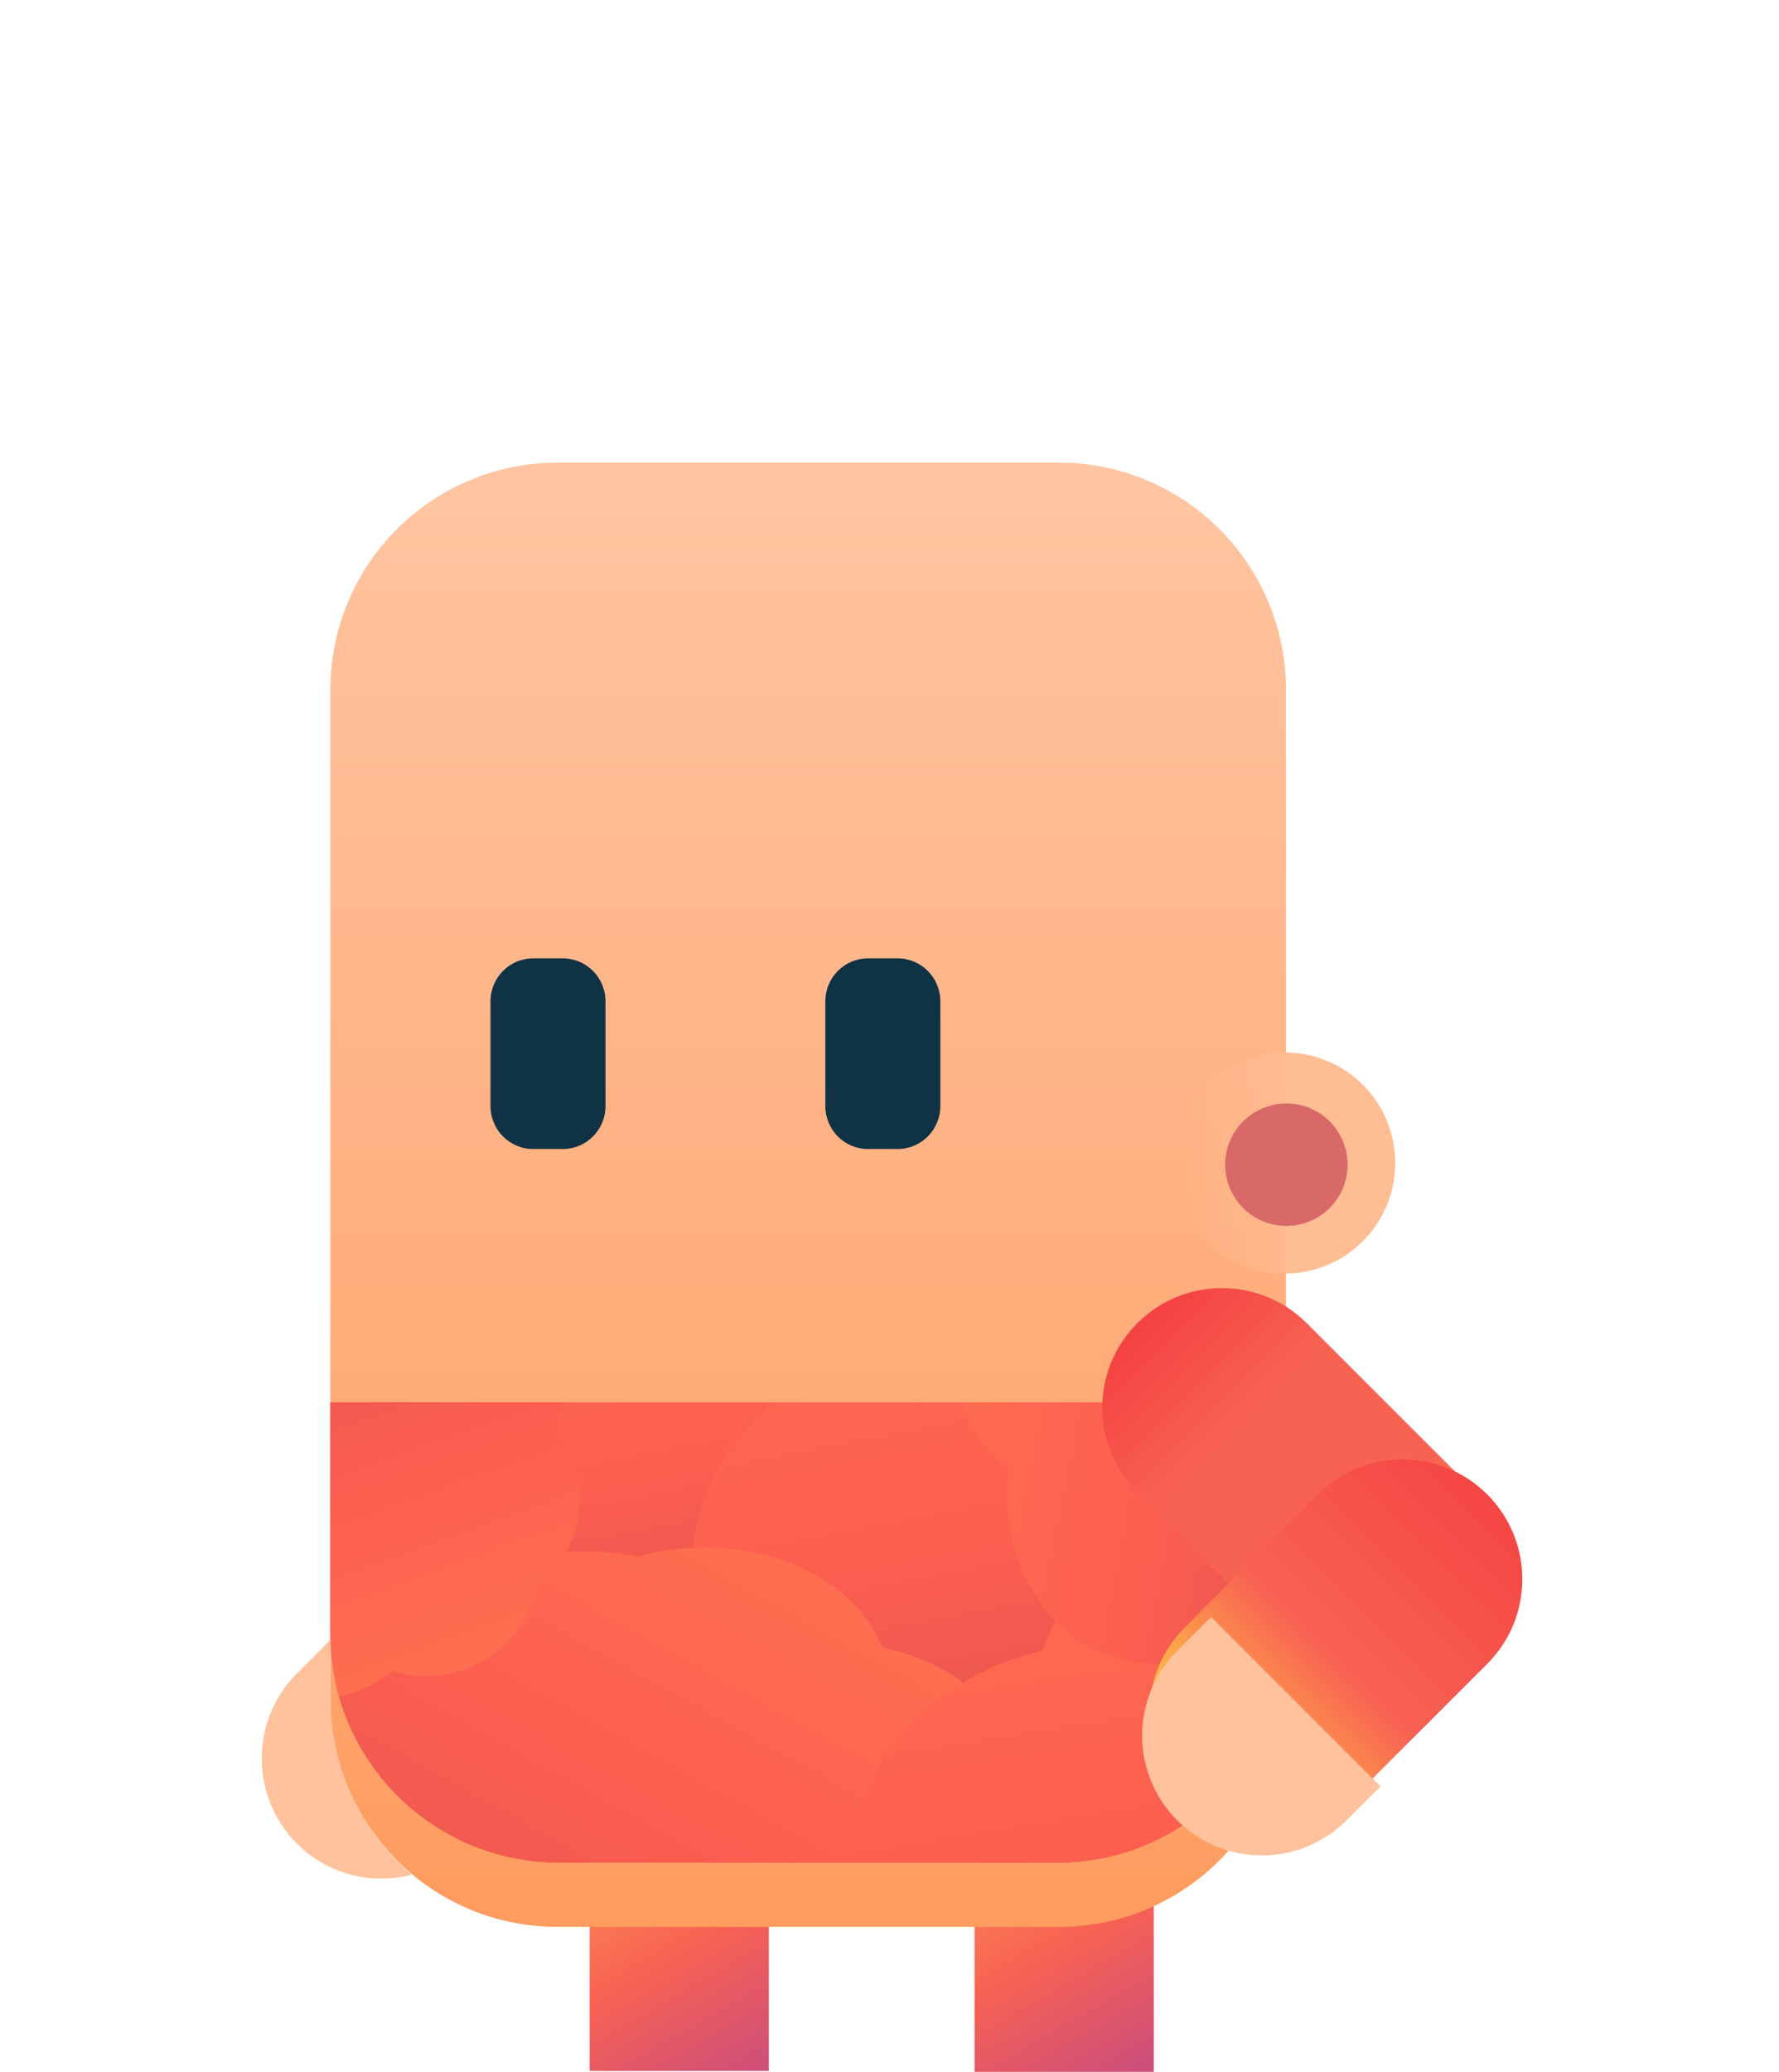 <svg width="700" height="815" viewBox="0 0 700 815" fill="none" xmlns="http://www.w3.org/2000/svg">
<path d="M232 814.668H302.529V715H232V814.668Z" fill="url(#paint0_linear)"/>
<path d="M383.471 815H454V715.332H383.471V815Z" fill="url(#paint1_linear)"/>
<path d="M416.673 758H219.327C169.993 758 130 718.007 130 668.673V271.327C130 221.993 169.993 182 219.327 182H416.673C466.007 182 506 221.993 506 271.327V668.673C506 718.007 466.007 758 416.673 758Z" fill="url(#paint2_linear)"/>
<path d="M549 457.5C549 481.524 529.524 501 505.5 501C481.476 501 462 481.524 462 457.5C462 433.476 481.476 414 505.5 414C529.524 414 549 433.476 549 457.5Z" fill="url(#paint3_linear)"/>
<g filter="url(#filter0_d)">
<path d="M530.261 458.169C530.261 471.475 519.474 482.262 506.169 482.262C492.863 482.262 482.076 471.475 482.076 458.169C482.076 444.864 492.863 434.077 506.169 434.077C519.474 434.077 530.261 444.864 530.261 458.169Z" fill="#D96969"/>
</g>
<g filter="url(#filter1_d)">
<g clip-path="url(#clip0)">
<path d="M85 569V644.473C85 645.292 85.015 646.109 85.044 646.923C86.138 646.407 87.216 645.857 88.28 645.273C106.276 654.498 128.448 654.228 146.192 644.444C168.489 656.739 197.791 654.031 216.994 636.307C236.809 618.017 239.308 589.795 224.489 569H85Z" fill="url(#paint4_linear)"/>
<path d="M253.045 624.984C238.13 620.713 221.424 624.481 209.68 636.307C204.3 641.725 200.598 648.194 198.574 655.056C191.435 657.032 184.688 660.832 179.078 666.481C172.679 672.926 168.652 680.857 167 689.17C173.58 691.646 180.704 693 188.142 693H321.595C329.133 693 336.346 691.61 343 689.07C341.417 680.56 337.356 672.423 330.817 665.839C325.257 660.24 318.58 656.455 311.51 654.465C309.534 647.346 305.775 640.621 300.215 635.023C291.592 626.339 280.291 622 268.99 622C263.577 622 258.166 622.995 253.045 624.984Z" fill="url(#paint5_linear)"/>
<path d="M130 569V671.752C130 672.867 130.021 673.98 130.06 675.088C131.55 674.385 133.019 673.637 134.469 672.842C158.987 685.401 189.195 685.033 213.369 671.713C243.746 688.452 283.668 684.765 309.831 660.635C336.828 635.733 340.232 597.311 320.042 569H130Z" fill="url(#paint6_linear)"/>
<path d="M389.334 681.077C368.996 675.242 346.214 680.39 330.201 696.546C322.864 703.948 317.816 712.786 315.055 722.161C305.32 724.861 296.119 730.052 288.469 737.77C279.744 746.575 274.252 757.41 272 768.768C280.973 772.15 290.687 774 300.83 774H482.811C493.09 774 502.926 772.101 512 768.631C509.841 757.004 504.303 745.888 495.387 736.893C487.805 729.243 478.7 724.073 469.059 721.354C466.364 711.627 461.239 702.441 453.657 694.792C441.898 682.928 426.488 677 411.077 677C403.696 677 396.317 678.36 389.334 681.077Z" fill="url(#paint7_linear)"/>
<path d="M211.739 560C205.671 562.922 199.983 566.903 194.954 571.952C171.015 595.984 171.015 634.948 194.954 658.98C215.196 679.301 246.072 682.434 269.599 668.386C288.596 678.978 312.003 678.669 330.735 667.435C339.087 672.444 348.372 675.284 357.78 675.955C361.156 666.831 363 656.963 363 646.66V560H211.739Z" fill="url(#paint8_linear)"/>
<path d="M319.44 569C311.153 572.996 303.385 578.441 296.518 585.344C263.827 618.209 263.827 671.493 296.518 704.357C324.16 732.146 366.324 736.431 398.452 717.22C424.395 731.705 456.359 731.282 481.939 715.92C493.344 722.769 506.025 726.654 518.871 727.571C523.482 715.094 526 701.599 526 687.509V569H319.44Z" fill="url(#paint9_linear)"/>
<path d="M251 638.613C226.502 633.441 199.062 638.003 179.773 652.317C170.935 658.875 164.854 666.706 161.53 675.014C150.011 677.362 139.117 681.843 130 688.481V710.262C130 742.234 157.455 769.446 195.824 779.62C203.497 778.423 210.954 776.297 217.878 773.241C240.37 782.511 268.079 782.239 290.254 772.408C318.123 784.763 354.747 782.039 378.745 764.231C407.085 743.199 407.085 709.098 378.745 688.066C369.611 681.289 358.643 676.708 347.031 674.298C343.784 665.681 337.612 657.541 328.478 650.763C314.314 640.251 295.754 635 277.192 635C268.301 635 259.411 636.205 251 638.613Z" fill="url(#paint10_linear)"/>
<path d="M435.909 638.67C423.439 649.351 414.861 662.098 410.168 675.626C393.622 679.52 377.988 687.012 364.987 698.145C325.067 732.338 325.004 787.741 364.799 822H386.014C463.325 822 526 768.32 526 702.104V614.314C520.141 613.438 514.211 613 508.281 613C482.085 612.998 455.897 621.549 435.909 638.67Z" fill="url(#paint11_linear)"/>
<path d="M378.002 577.477C382.215 588.743 388.827 597.847 396.952 604.473C395.474 616.844 396.698 629.489 401.089 641.234C414.577 677.301 452.663 691.244 486.22 672.436L491.549 657.828C510.97 604.591 489.796 547.967 444.258 531.354L383.882 509.33C381.809 513.144 380.017 517.118 378.528 521.201C371.946 539.239 371.248 559.417 378.002 577.477Z" fill="url(#paint12_linear)"/>
<path d="M211.752 650.628C223.789 640.429 230.345 624.277 227.522 607.848C226.23 600.32 223.12 593.625 218.726 588.126C221.189 581.147 222.006 573.514 220.758 565.808L206.187 555.857C184.799 541.252 156.982 542.898 136.742 557.923C134.856 562.404 133.668 567.199 133.288 572.145C119.212 579.442 109.691 593.773 108.504 609.634C90.481 618.28 79.48 638.302 82.991 658.741C87.138 682.88 109.95 698.457 133.942 693.535C141.674 691.948 148.578 688.417 154.257 683.564C161.158 685.835 168.764 686.389 176.496 684.802C188.487 682.342 198.499 675.225 204.998 665.707C208.111 661.149 210.418 656.04 211.752 650.628Z" fill="url(#paint13_linear)"/>
<rect opacity="0.7" x="103" y="550" width="427" height="230" fill="#FF5F4F"/>
</g>
</g>
<path d="M221.454 452H209.792C200.518 452 193 444.434 193 435.1V393.9C193 384.566 200.518 377 209.792 377H221.454C230.729 377 238.248 384.566 238.248 393.9V435.1C238.248 444.434 230.729 452 221.454 452Z" fill="#103245"/>
<path d="M353.206 452H341.544C332.27 452 324.752 444.434 324.752 435.1V393.9C324.752 384.566 332.27 377 341.544 377H353.206C362.481 377 370 384.566 370 393.9V435.1C370 444.434 362.481 452 353.206 452Z" fill="#103245"/>
<g filter="url(#filter2_d)">
<path d="M450.806 523.802C432.398 542.207 432.398 572.044 450.806 590.448L518.538 658.169C536.945 676.572 566.788 676.572 585.195 658.169C603.602 639.765 603.602 609.928 585.195 591.524L517.46 523.802C508.257 514.601 496.195 510 484.133 510C472.071 510 460.009 514.601 450.806 523.802Z" fill="url(#paint14_linear)"/>
</g>
<g filter="url(#filter3_d)">
<path d="M518.538 591.172L466.149 643.554C447.744 661.956 447.744 691.795 466.149 710.197C484.556 728.601 514.398 728.601 532.805 710.197L585.195 657.818C603.602 639.413 603.602 609.576 585.195 591.172C575.992 581.971 563.929 577.371 551.867 577.371C539.804 577.371 527.742 581.971 518.538 591.172Z" fill="url(#paint15_linear)"/>
</g>
<g filter="url(#filter4_i)">
<path d="M479.483 630.223L466.15 643.553C447.744 661.956 447.744 691.794 466.15 710.197C484.557 728.6 514.399 728.6 532.805 710.197L546.139 696.866L479.483 630.223Z" fill="#FFC29C"/>
</g>
<path d="M130.066 668.738V645L116.778 658.35C98.407 676.808 98.407 706.734 116.778 725.192C129.036 737.507 146.361 741.564 162 737.444C142.483 721.001 130.066 696.331 130.066 668.738Z" fill="#FFC29C"/>
<defs>
<filter id="filter0_d" x="459.072" y="411.072" width="94.194" height="94.194" filterUnits="userSpaceOnUse" color-interpolation-filters="sRGB">
<feFlood flood-opacity="0" result="BackgroundImageFix"/>
<feColorMatrix in="SourceAlpha" type="matrix" values="0 0 0 0 0 0 0 0 0 0 0 0 0 0 0 0 0 0 127 0"/>
<feOffset/>
<feGaussianBlur stdDeviation="11.502"/>
<feColorMatrix type="matrix" values="0 0 0 0 0.851 0 0 0 0 0.412 0 0 0 0 0.412 0 0 0 0.5 0"/>
<feBlend mode="normal" in2="BackgroundImageFix" result="effect1_dropShadow"/>
<feBlend mode="normal" in="SourceGraphic" in2="effect1_dropShadow" result="shape"/>
</filter>
<filter id="filter1_d" x="70.845" y="492.554" width="494.31" height="299.31" filterUnits="userSpaceOnUse" color-interpolation-filters="sRGB">
<feFlood flood-opacity="0" result="BackgroundImageFix"/>
<feColorMatrix in="SourceAlpha" type="matrix" values="0 0 0 0 0 0 0 0 0 0 0 0 0 0 0 0 0 0 127 0"/>
<feOffset dy="-26.291"/>
<feGaussianBlur stdDeviation="29.578"/>
<feColorMatrix type="matrix" values="0 0 0 0 0.596 0 0 0 0 0.292 0 0 0 0 0.102 0 0 0 0.15 0"/>
<feBlend mode="normal" in2="BackgroundImageFix" result="effect1_dropShadow"/>
<feBlend mode="normal" in="SourceGraphic" in2="effect1_dropShadow" result="shape"/>
</filter>
<filter id="filter2_d" x="404.13" y="477.13" width="221.16" height="221.132" filterUnits="userSpaceOnUse" color-interpolation-filters="sRGB">
<feFlood flood-opacity="0" result="BackgroundImageFix"/>
<feColorMatrix in="SourceAlpha" type="matrix" values="0 0 0 0 0 0 0 0 0 0 0 0 0 0 0 0 0 0 127 0"/>
<feOffset dx="-3.29" dy="-3.29"/>
<feGaussianBlur stdDeviation="14.79"/>
<feColorMatrix type="matrix" values="0 0 0 0 0 0 0 0 0 0 0 0 0 0 0 0 0 0 0.13 0"/>
<feBlend mode="normal" in2="BackgroundImageFix" result="effect1_dropShadow"/>
<feBlend mode="normal" in="SourceGraphic" in2="effect1_dropShadow" result="shape"/>
</filter>
<filter id="filter3_d" x="435.915" y="557.652" width="179.515" height="179.489" filterUnits="userSpaceOnUse" color-interpolation-filters="sRGB">
<feFlood flood-opacity="0" result="BackgroundImageFix"/>
<feColorMatrix in="SourceAlpha" type="matrix" values="0 0 0 0 0 0 0 0 0 0 0 0 0 0 0 0 0 0 127 0"/>
<feOffset dy="-3.29"/>
<feGaussianBlur stdDeviation="8.215"/>
<feColorMatrix type="matrix" values="0 0 0 0 0 0 0 0 0 0 0 0 0 0 0 0 0 0 0.07 0"/>
<feBlend mode="normal" in2="BackgroundImageFix" result="effect1_dropShadow"/>
<feBlend mode="normal" in="SourceGraphic" in2="effect1_dropShadow" result="shape"/>
</filter>
<filter id="filter4_i" x="449.405" y="630.223" width="96.734" height="99.657" filterUnits="userSpaceOnUse" color-interpolation-filters="sRGB">
<feFlood flood-opacity="0" result="BackgroundImageFix"/>
<feBlend mode="normal" in="SourceGraphic" in2="BackgroundImageFix" result="shape"/>
<feColorMatrix in="SourceAlpha" type="matrix" values="0 0 0 0 0 0 0 0 0 0 0 0 0 0 0 0 0 0 127 0" result="hardAlpha"/>
<feOffset dx="-2.94" dy="5.88"/>
<feGaussianBlur stdDeviation="7.355"/>
<feComposite in2="hardAlpha" operator="arithmetic" k2="-1" k3="1"/>
<feColorMatrix type="matrix" values="0 0 0 0 0 0 0 0 0 0 0 0 0 0 0 0 0 0 0.05 0"/>
<feBlend mode="normal" in2="shape" result="effect1_innerShadow"/>
</filter>
<linearGradient id="paint0_linear" x1="299.319" y1="820.278" x2="238.596" y2="714.956" gradientUnits="userSpaceOnUse">
<stop stop-color="#CA4D7C"/>
<stop offset="0.5" stop-color="#F86253"/>
<stop offset="1" stop-color="#FB9355"/>
</linearGradient>
<linearGradient id="paint1_linear" x1="449.16" y1="817.79" x2="388.437" y2="712.469" gradientUnits="userSpaceOnUse">
<stop stop-color="#902E53"/>
<stop offset="0" stop-color="#CA4D7C"/>
<stop offset="0.5" stop-color="#F86253"/>
<stop offset="1" stop-color="#FB9355"/>
</linearGradient>
<linearGradient id="paint2_linear" x1="318" y1="758" x2="318" y2="182" gradientUnits="userSpaceOnUse">
<stop stop-color="#FF9C5F"/>
<stop offset="1" stop-color="#FFC5A2"/>
</linearGradient>
<linearGradient id="paint3_linear" x1="548.826" y1="456.794" x2="463.38" y2="456.794" gradientUnits="userSpaceOnUse">
<stop offset="0.501" stop-color="#FFBD94"/>
<stop offset="0.506" stop-color="#FFC29C" stop-opacity="0.513"/>
<stop offset="1" stop-color="#FFC29C" stop-opacity="0"/>
</linearGradient>
<linearGradient id="paint4_linear" x1="130.152" y1="661.932" x2="102.713" y2="503.914" gradientUnits="userSpaceOnUse">
<stop stop-color="#902E53"/>
<stop offset="0.5" stop-color="#F86253"/>
<stop offset="1" stop-color="#FB9355"/>
</linearGradient>
<linearGradient id="paint5_linear" x1="249.392" y1="739.987" x2="218.9" y2="616.83" gradientUnits="userSpaceOnUse">
<stop stop-color="#902E53"/>
<stop offset="0.631" stop-color="#F86253"/>
<stop offset="1" stop-color="#FB9355"/>
</linearGradient>
<linearGradient id="paint6_linear" x1="191.516" y1="695.522" x2="154.184" y2="480.381" gradientUnits="userSpaceOnUse">
<stop stop-color="#902E53"/>
<stop offset="0.5" stop-color="#F86253"/>
<stop offset="1" stop-color="#FB9355"/>
</linearGradient>
<linearGradient id="paint7_linear" x1="384.352" y1="838.194" x2="342.626" y2="669.973" gradientUnits="userSpaceOnUse">
<stop stop-color="#902E53"/>
<stop offset="0.631" stop-color="#F86253"/>
<stop offset="1" stop-color="#FB9355"/>
</linearGradient>
<linearGradient id="paint8_linear" x1="313.802" y1="687.515" x2="279.717" y2="507.041" gradientUnits="userSpaceOnUse">
<stop stop-color="#902E53"/>
<stop offset="0.5" stop-color="#F86253"/>
<stop offset="1" stop-color="#FB9355"/>
</linearGradient>
<linearGradient id="paint9_linear" x1="458.816" y1="743.379" x2="412.142" y2="496.602" gradientUnits="userSpaceOnUse">
<stop stop-color="#902E53"/>
<stop offset="0.5" stop-color="#F86253"/>
<stop offset="1" stop-color="#FB9355"/>
</linearGradient>
<linearGradient id="paint10_linear" x1="109.341" y1="837.476" x2="236.254" y2="608.968" gradientUnits="userSpaceOnUse">
<stop stop-color="#902E53"/>
<stop offset="0.651" stop-color="#F86253"/>
<stop offset="1" stop-color="#FB9355"/>
</linearGradient>
<linearGradient id="paint11_linear" x1="563.502" y1="862.826" x2="521.67" y2="603.211" gradientUnits="userSpaceOnUse">
<stop stop-color="#902E53"/>
<stop offset="0.5" stop-color="#F86253"/>
<stop offset="1" stop-color="#FB9355"/>
</linearGradient>
<linearGradient id="paint12_linear" x1="564.211" y1="545.852" x2="375.174" y2="509.451" gradientUnits="userSpaceOnUse">
<stop stop-color="#902E53"/>
<stop offset="0.5" stop-color="#F86253"/>
<stop offset="1" stop-color="#FB9355"/>
</linearGradient>
<linearGradient id="paint13_linear" x1="128.319" y1="487.151" x2="194.57" y2="671.746" gradientUnits="userSpaceOnUse">
<stop stop-color="#902E53"/>
<stop offset="0.651" stop-color="#F86253"/>
<stop offset="1" stop-color="#FB9355"/>
</linearGradient>
<linearGradient id="paint14_linear" x1="450.805" y1="523.803" x2="585.171" y2="658.194" gradientUnits="userSpaceOnUse">
<stop stop-color="#F44141"/>
<stop offset="0.297" stop-color="#F86253"/>
<stop offset="0.632" stop-color="#F86253"/>
<stop offset="1" stop-color="#FFC545"/>
</linearGradient>
<linearGradient id="paint15_linear" x1="597.091" y1="579.281" x2="478.066" y2="698.327" gradientUnits="userSpaceOnUse">
<stop stop-color="#F44141"/>
<stop offset="0.626" stop-color="#F86253"/>
<stop offset="1" stop-color="#FFC545"/>
</linearGradient>
<clipPath id="clip0">
<path d="M130 578H506V669C506 718.706 465.706 759 416 759H220C170.294 759 130 718.706 130 669V578Z" fill="white"/>
</clipPath>
</defs>
</svg>
